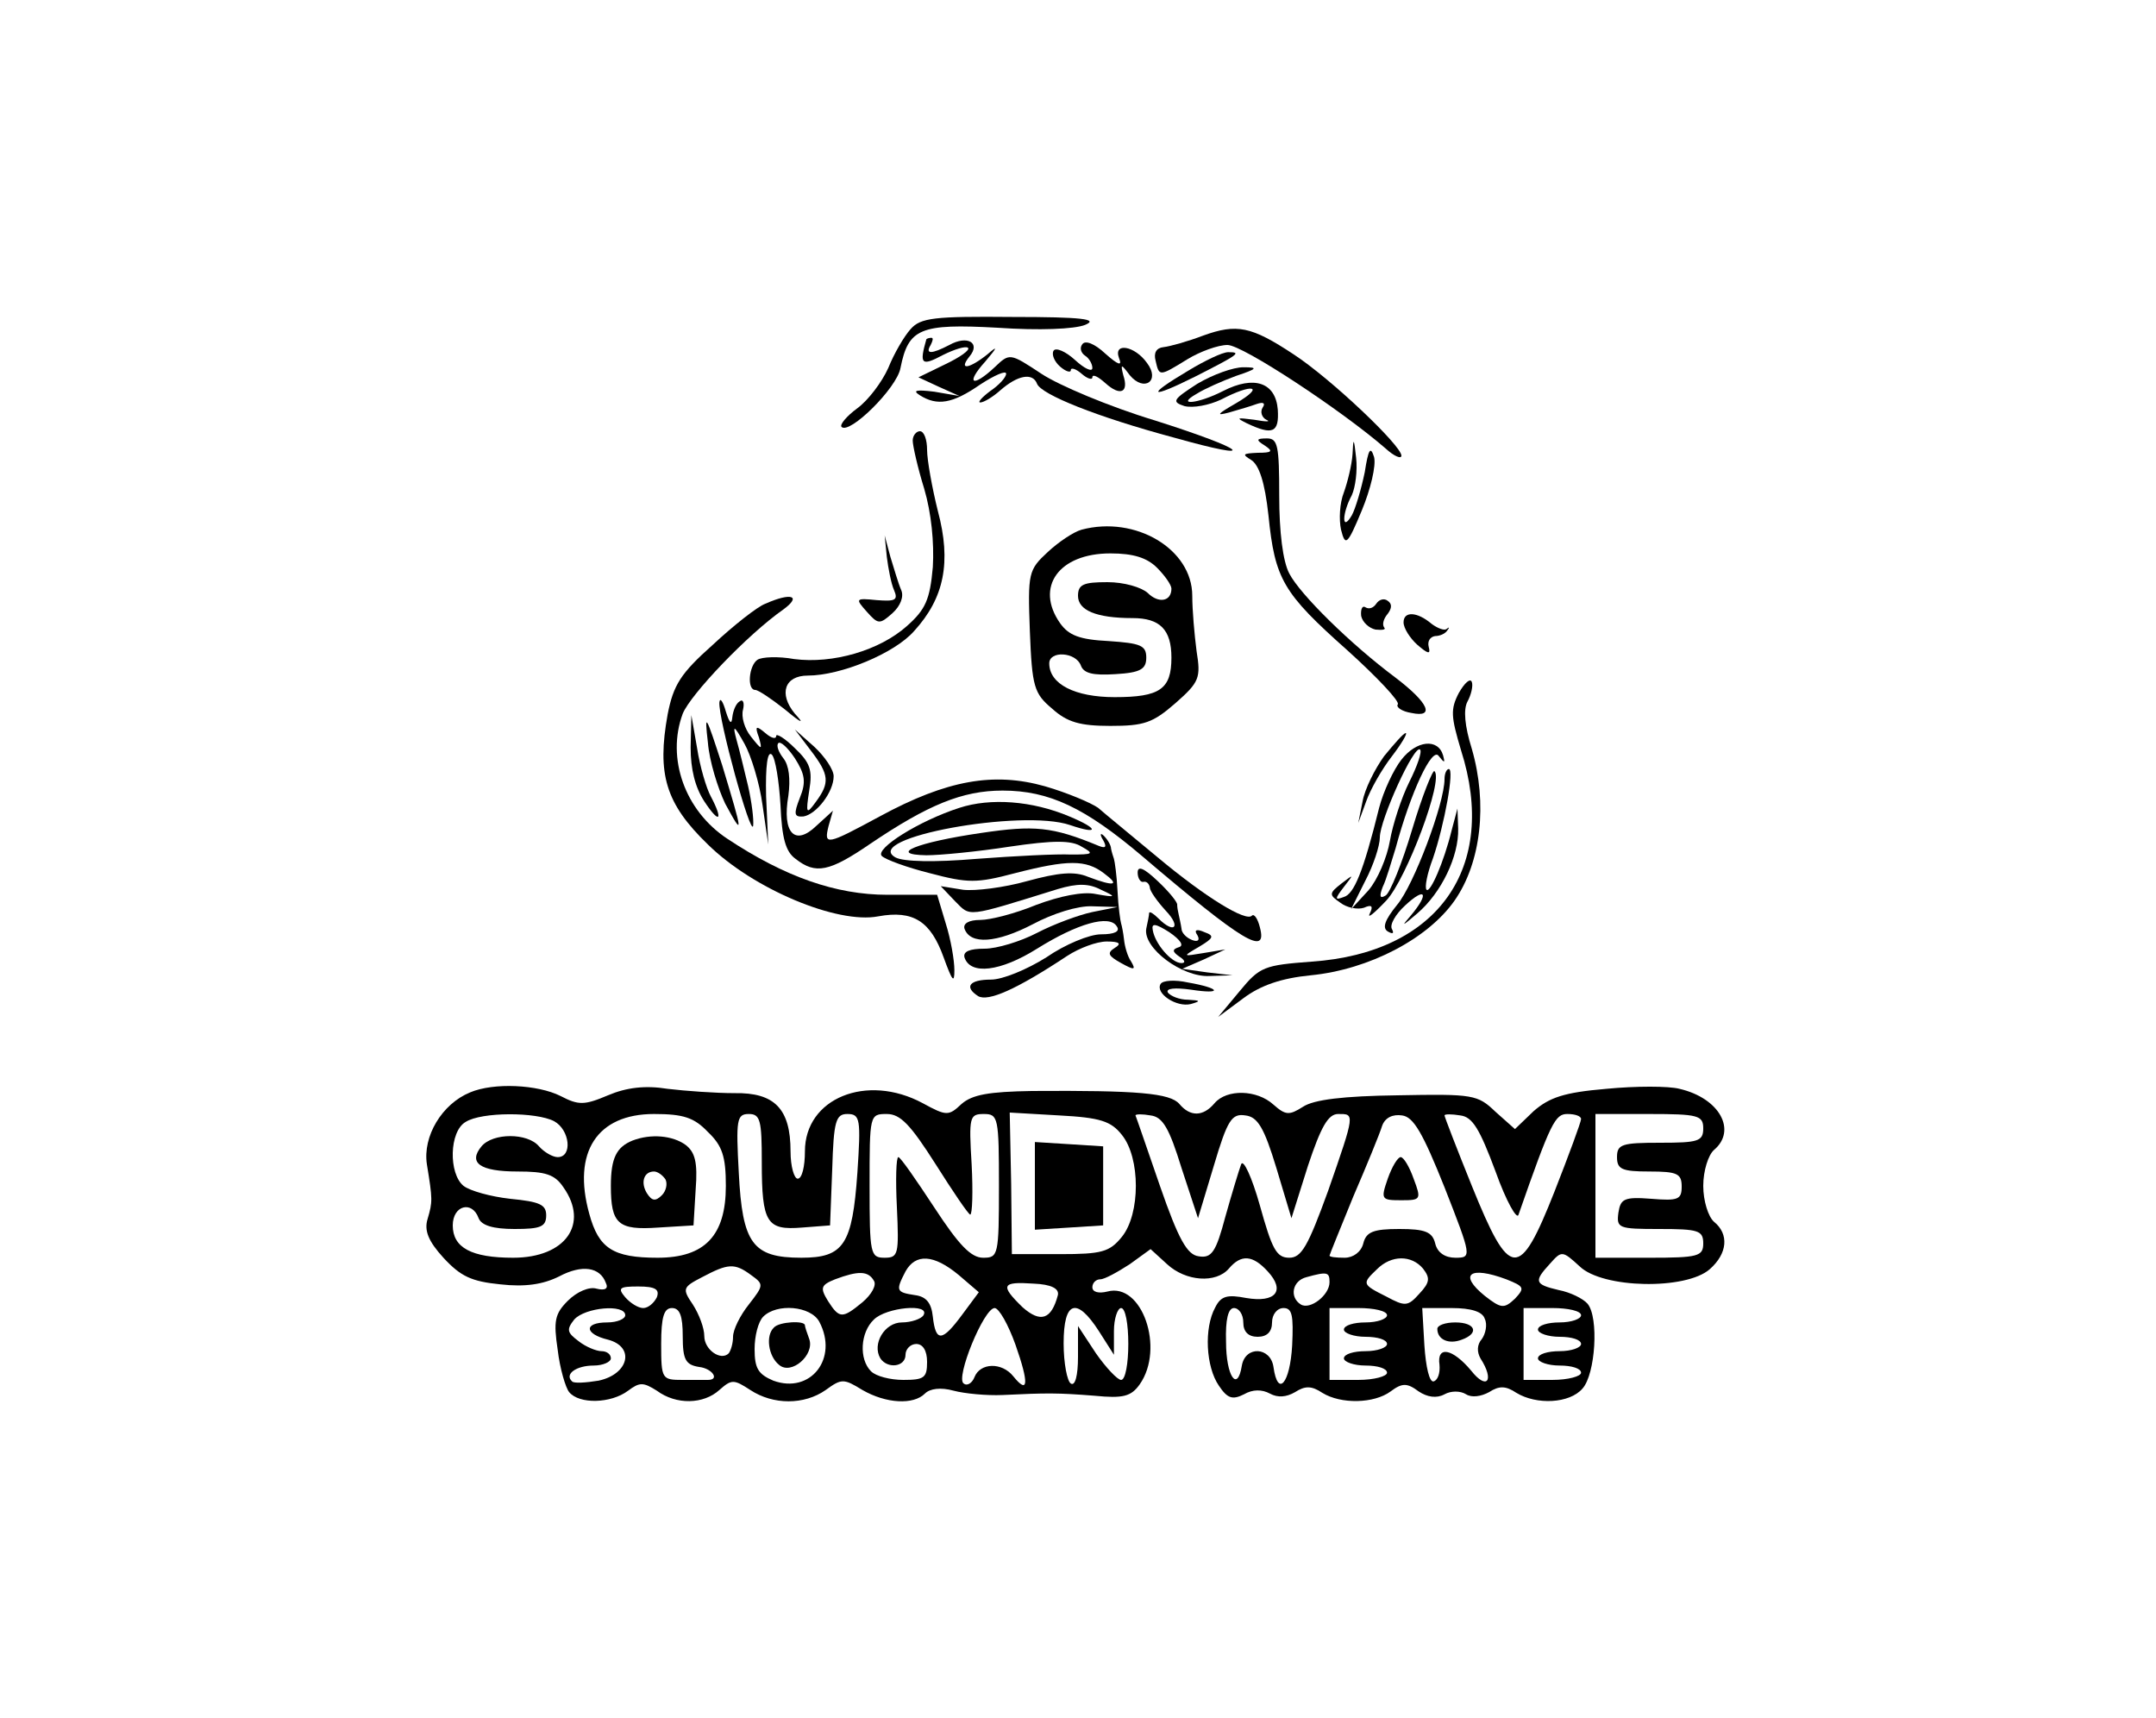 <?xml version="1.0" standalone="no"?>
<!DOCTYPE svg PUBLIC "-//W3C//DTD SVG 20010904//EN"
 "http://www.w3.org/TR/2001/REC-SVG-20010904/DTD/svg10.dtd">
<svg version="1.0" xmlns="http://www.w3.org/2000/svg"
 width="300pt" height="239pt" viewBox="0 0 300 239"
 preserveAspectRatio="xMidYMid meet">
<g transform="translate(0,239) scale(0.1,-0.1)"
fill="#000000" stroke="none">
<path d="M1267 1932 c-9 -10 -23 -34 -31 -54 -9 -20 -28 -45 -43 -56 -15 -11
-25 -23 -22 -26 11 -11 77 54 82 82 11 55 27 62 135 56 58 -4 107 -2 122 4 19
8 -4 11 -101 11 -109 1 -128 -1 -142 -17z"/>
<path d="M1674 1923 c-21 -8 -46 -15 -55 -16 -10 -1 -14 -8 -11 -19 5 -22 5
-22 44 2 18 11 43 20 56 20 21 0 159 -91 220 -144 12 -11 22 -15 22 -10 0 14
-98 107 -150 141 -59 39 -79 43 -126 26z"/>
<path d="M1289 1918 c-10 -35 -7 -38 23 -22 16 8 32 13 35 10 3 -3 -11 -13
-32 -23 l-37 -18 28 -13 29 -13 -35 6 c-25 3 -31 2 -20 -5 24 -15 45 -12 84
15 20 13 36 20 36 15 0 -5 -10 -16 -22 -24 -12 -9 -18 -16 -14 -16 5 0 18 8
28 17 24 21 45 25 51 9 6 -15 83 -46 191 -75 121 -34 102 -17 -27 24 -63 19
-134 49 -158 65 -44 29 -44 29 -65 9 -31 -29 -41 -23 -13 8 17 20 18 23 3 10
-25 -20 -41 -23 -25 -3 16 19 -3 30 -28 16 -25 -13 -34 -13 -26 0 3 6 4 10 1
10 -3 0 -6 -1 -7 -2z"/>
<path d="M1506 1911 c-4 -5 -2 -12 4 -16 5 -3 10 -11 10 -17 0 -6 -11 -1 -24
11 -13 12 -27 18 -30 13 -3 -5 1 -15 9 -22 8 -7 15 -9 15 -5 0 4 7 2 15 -5 8
-7 15 -9 15 -5 0 5 8 1 18 -8 21 -19 33 -13 25 11 -4 16 -3 16 9 0 20 -24 43
-8 24 17 -17 24 -47 29 -39 7 5 -12 -1 -10 -19 6 -15 14 -28 19 -32 13z"/>
<path d="M1653 1874 c-59 -35 -54 -40 10 -8 61 31 65 34 46 34 -8 0 -33 -12
-56 -26z"/>
<path d="M1666 1856 c-34 -22 -36 -25 -18 -31 12 -3 34 1 51 9 44 23 62 19 21
-5 -26 -15 -29 -18 -10 -13 14 4 31 9 39 12 9 3 12 1 8 -5 -4 -6 -1 -14 5 -17
7 -3 0 -3 -17 0 -24 3 -26 3 -10 -5 36 -17 45 -13 43 19 -3 38 -33 48 -76 26
-35 -18 -67 -21 -37 -4 11 7 36 18 55 25 30 10 31 12 10 12 -14 0 -42 -10 -64
-23z"/>
<path d="M1270 1777 c0 -7 7 -38 16 -67 10 -34 14 -75 12 -109 -4 -45 -10 -59
-36 -82 -38 -34 -103 -53 -157 -46 -22 4 -45 3 -51 -1 -12 -8 -15 -42 -3 -42
4 0 22 -12 41 -27 24 -20 28 -21 14 -6 -23 28 -14 53 18 53 46 0 121 31 148
62 42 46 52 96 33 167 -8 32 -15 71 -15 85 0 14 -4 26 -10 26 -5 0 -10 -6 -10
-13z"/>
<path d="M1760 1770 c12 -8 10 -10 -10 -10 -21 -1 -22 -2 -9 -10 11 -7 19 -31
24 -77 9 -89 20 -108 110 -188 41 -37 73 -71 70 -75 -3 -4 6 -10 19 -12 33 -7
24 14 -22 49 -63 47 -133 116 -148 145 -9 17 -14 58 -14 108 0 70 -2 80 -17
80 -15 0 -16 -2 -3 -10z"/>
<path d="M1882 1758 c-1 -15 -7 -39 -12 -53 -6 -15 -7 -38 -4 -52 6 -24 9 -21
29 27 12 29 20 62 17 74 -5 16 -8 11 -13 -21 -5 -24 -13 -51 -18 -60 -14 -24
-14 2 0 28 5 11 8 34 6 52 -3 28 -4 29 -5 5z"/>
<path d="M1505 1653 c-11 -3 -32 -17 -47 -31 -27 -25 -28 -29 -25 -110 3 -78
6 -87 31 -108 21 -19 39 -24 81 -24 47 0 59 4 91 32 33 29 35 35 29 72 -3 23
-6 57 -6 77 0 65 -79 112 -154 92z m105 -53 c11 -11 20 -24 20 -29 0 -18 -18
-21 -33 -6 -9 8 -33 15 -56 15 -33 0 -41 -3 -41 -19 0 -20 25 -31 76 -31 38 0
54 -16 54 -55 0 -44 -16 -55 -79 -55 -55 0 -91 18 -91 47 0 18 37 16 44 -3 4
-11 17 -14 48 -12 35 2 43 7 43 23 0 17 -8 20 -52 23 -41 2 -56 8 -68 25 -35
50 -2 97 70 97 32 0 51 -6 65 -20z"/>
<path d="M1234 1615 c2 -16 6 -37 10 -46 6 -14 2 -16 -24 -14 -30 3 -30 2 -14
-16 16 -18 18 -18 36 -2 11 10 16 23 12 32 -4 9 -10 30 -15 46 l-8 30 3 -30z"/>
<path d="M1065 1550 c-11 -4 -44 -30 -73 -57 -45 -40 -55 -56 -63 -97 -15 -83
-3 -124 56 -181 63 -62 180 -111 237 -100 49 9 73 -7 91 -57 12 -33 15 -37 15
-18 0 14 -5 43 -12 65 l-12 40 -69 0 c-72 0 -143 25 -223 78 -59 39 -85 112
-62 174 11 27 90 110 140 145 26 19 11 24 -25 8z"/>
<path d="M1915 1550 c-4 -6 -10 -8 -15 -5 -4 3 -7 -2 -6 -12 2 -9 11 -17 20
-19 10 -1 15 0 12 3 -3 4 -1 12 5 19 6 8 6 14 0 18 -5 4 -12 2 -16 -4z"/>
<path d="M1953 1524 c0 -8 9 -22 19 -31 15 -13 19 -14 16 -3 -2 8 2 14 9 15 6
0 14 3 17 8 3 4 3 5 -1 2 -3 -3 -13 1 -21 7 -20 17 -39 18 -39 2z"/>
<path d="M2030 1426 c-12 -23 -11 -33 3 -80 52 -163 -32 -282 -208 -294 -66
-5 -72 -7 -100 -41 l-30 -36 35 26 c24 18 53 28 94 32 81 8 163 51 200 104 37
53 46 135 24 211 -10 32 -12 55 -6 66 5 9 8 22 6 27 -2 6 -10 -1 -18 -15z"/>
<path d="M1001 1413 c-2 -22 44 -189 47 -172 1 9 -2 33 -7 55 -5 21 -12 50
-16 64 -6 22 -4 22 11 -5 9 -16 21 -55 25 -85 l8 -55 -3 67 c-1 43 2 64 8 58
5 -5 10 -37 12 -70 2 -46 7 -65 21 -75 28 -22 47 -18 104 21 80 54 128 74 184
74 65 0 115 -24 194 -91 142 -121 175 -140 164 -99 -3 12 -8 19 -11 16 -8 -9
-64 25 -131 81 -36 30 -74 61 -83 69 -10 7 -43 21 -74 30 -71 20 -136 9 -230
-42 -74 -40 -78 -41 -71 -13 l6 21 -23 -21 c-30 -29 -48 -10 -39 42 3 23 1 42
-7 52 -7 9 -10 18 -7 21 3 3 13 -6 23 -21 14 -22 16 -33 7 -55 -9 -23 -8 -27
5 -26 18 3 42 34 42 56 0 9 -12 27 -27 41 l-27 24 22 -29 c26 -34 27 -45 7
-72 -13 -18 -14 -16 -9 16 5 29 1 39 -20 59 -14 14 -26 21 -26 17 0 -5 -7 -3
-15 4 -13 11 -15 10 -9 -6 5 -18 4 -18 -11 1 -9 11 -14 28 -11 38 2 9 0 15 -5
11 -5 -3 -9 -13 -10 -22 -1 -11 -4 -8 -9 8 -4 14 -8 20 -9 13z"/>
<path d="M985 1357 c2 -26 14 -64 24 -85 26 -48 25 -43 -4 53 -23 71 -25 75
-20 32z"/>
<path d="M961 1350 c0 -30 6 -55 19 -75 21 -32 27 -27 9 7 -6 11 -15 41 -19
67 l-8 46 -1 -45z"/>
<path d="M1926 1338 c-13 -18 -27 -46 -30 -63 l-6 -30 11 30 c6 17 22 45 36
63 13 17 22 32 19 32 -3 0 -16 -15 -30 -32z"/>
<path d="M1950 1333 c-11 -14 -25 -44 -31 -67 -22 -89 -35 -120 -49 -124 -13
-5 -13 -3 0 14 14 18 14 18 -3 5 -18 -14 -18 -16 -2 -27 9 -7 24 -10 33 -7 11
5 13 2 8 -8 -4 -8 6 0 23 18 28 30 80 168 67 180 -2 3 -17 -34 -31 -81 -14
-47 -31 -89 -37 -92 -8 -5 -9 -1 -4 12 5 10 12 35 18 54 21 78 51 142 60 128
8 -10 9 -10 6 1 -7 24 -37 21 -58 -6z m11 -31 c-11 -22 -23 -59 -27 -82 -4
-23 -17 -54 -30 -69 l-24 -26 20 40 c11 21 20 48 20 60 0 24 48 130 56 122 3
-3 -4 -23 -15 -45z"/>
<path d="M2010 1306 c0 -34 -43 -148 -66 -175 -17 -21 -21 -32 -13 -37 7 -4 9
-3 6 3 -4 6 5 21 18 33 29 27 34 17 8 -14 -14 -16 -12 -15 9 3 34 29 58 80 57
118 l-1 28 -8 -30 c-11 -45 -30 -88 -35 -83 -3 3 1 23 9 44 16 47 30 124 22
124 -3 0 -6 -6 -6 -14z"/>
<path d="M1335 1266 c-56 -18 -118 -57 -108 -67 5 -5 35 -16 67 -24 53 -14 65
-14 118 0 74 19 99 19 124 0 23 -17 15 -19 -22 -5 -19 8 -41 6 -85 -6 -32 -9
-72 -14 -89 -12 l-31 5 20 -21 c22 -22 14 -23 143 17 27 8 43 8 60 -1 22 -10
21 -11 -7 -6 -18 4 -51 -3 -83 -15 -29 -12 -64 -21 -78 -21 -16 0 -24 -5 -22
-12 8 -23 45 -20 95 6 28 15 63 26 83 25 l35 -1 -35 -7 c-19 -4 -54 -17 -77
-29 -23 -12 -56 -22 -73 -22 -21 0 -30 -4 -28 -12 8 -25 50 -20 101 12 56 35
101 48 111 31 5 -7 -3 -11 -22 -11 -16 0 -50 -14 -76 -32 -27 -17 -61 -31 -77
-31 -30 0 -38 -10 -18 -23 14 -8 53 9 124 56 17 11 41 20 55 20 18 0 21 -3 11
-9 -11 -7 -9 -11 9 -21 18 -10 21 -10 14 2 -5 7 -9 21 -10 31 -1 9 -3 19 -4
22 -1 3 -4 23 -5 45 -1 22 -4 42 -5 45 -1 3 -3 9 -4 14 0 5 -5 13 -10 18 -5 5
-6 2 -1 -6 5 -9 4 -12 -6 -8 -65 27 -90 29 -164 18 -89 -13 -131 -30 -76 -31
19 0 71 5 116 12 61 9 86 9 100 0 18 -10 16 -11 -15 -11 -19 1 -78 -2 -131 -6
-59 -5 -102 -4 -113 2 -48 27 176 68 243 45 41 -14 40 -5 -1 12 -52 22 -110
26 -153 12z"/>
<path d="M1583 1176 c0 -8 4 -14 8 -13 4 1 8 -2 9 -8 0 -5 11 -20 22 -32 22
-23 12 -33 -10 -11 -7 7 -12 10 -13 8 0 -3 -2 -13 -4 -22 -5 -27 50 -68 88
-66 l32 1 -35 4 -35 5 30 13 30 14 -30 -5 c-30 -5 -30 -5 -6 9 20 12 21 15 7
20 -11 5 -15 3 -10 -4 4 -7 1 -10 -7 -7 -8 3 -15 10 -15 16 -1 7 -3 15 -4 20
-1 4 -2 10 -2 13 1 3 -11 18 -27 33 -19 18 -28 22 -28 12z m57 -104 c-9 -3 -9
-6 1 -13 8 -5 9 -9 3 -9 -14 0 -37 27 -40 46 -2 10 4 9 23 -3 16 -11 21 -19
13 -21z"/>
<path d="M1615 1021 c-8 -13 22 -33 42 -28 14 4 14 5 -4 6 -12 0 -24 5 -28 10
-3 6 10 7 32 4 45 -7 42 2 -4 10 -18 4 -35 3 -38 -2z"/>
<path d="M654 870 c-39 -16 -66 -61 -60 -100 8 -49 8 -52 1 -76 -5 -16 1 -31
22 -54 24 -26 39 -33 79 -37 35 -4 60 0 82 11 32 17 57 13 65 -9 4 -8 -1 -11
-13 -8 -10 3 -27 -4 -40 -17 -18 -18 -20 -28 -14 -68 3 -26 11 -53 16 -59 14
-17 58 -16 82 2 16 12 21 12 40 0 27 -20 65 -19 87 1 17 15 20 15 43 0 32 -21
75 -21 105 0 22 16 25 16 51 0 33 -19 71 -21 87 -5 7 7 22 9 40 4 15 -4 46 -7
68 -6 62 3 77 3 128 -1 40 -4 51 -1 63 16 35 50 3 142 -45 129 -12 -3 -21 -1
-21 6 0 6 5 11 11 11 6 0 24 10 41 21 l29 21 23 -21 c26 -24 68 -27 86 -6 17
20 33 19 54 -4 25 -27 11 -44 -30 -37 -26 5 -35 3 -43 -13 -16 -29 -13 -83 5
-109 12 -18 19 -20 35 -12 12 7 25 7 36 1 11 -6 23 -5 35 2 14 9 23 9 38 -1
26 -16 72 -15 95 2 16 12 23 12 39 0 12 -8 25 -10 36 -4 9 5 22 5 30 0 8 -5
21 -3 32 3 14 9 23 9 38 -1 28 -17 74 -15 92 6 18 20 23 99 7 118 -6 7 -24 16
-40 19 -34 8 -35 12 -12 37 16 18 17 18 41 -4 32 -31 148 -33 181 -4 25 22 27
49 6 66 -8 7 -15 29 -15 50 0 21 7 43 15 50 32 27 8 72 -48 85 -15 4 -61 4
-102 0 -59 -5 -79 -12 -101 -31 l-26 -25 -27 24 c-25 24 -31 25 -136 23 -76
-1 -117 -6 -132 -16 -19 -12 -24 -12 -41 3 -23 21 -65 22 -82 2 -16 -19 -34
-19 -49 -1 -13 15 -58 19 -205 18 -60 -1 -83 -5 -98 -18 -18 -17 -21 -17 -54
1 -78 42 -164 7 -164 -67 0 -21 -4 -38 -10 -38 -5 0 -10 17 -10 38 0 59 -22
82 -78 81 -26 0 -68 3 -93 6 -31 5 -57 2 -83 -9 -33 -14 -41 -14 -66 -1 -32
16 -93 19 -126 5z m117 -40 c22 -12 26 -50 5 -50 -7 0 -19 7 -26 15 -16 19
-64 19 -80 0 -19 -23 -2 -35 50 -35 39 0 52 -4 64 -22 36 -51 3 -98 -70 -98
-58 0 -84 14 -84 45 0 28 27 35 36 10 4 -10 20 -15 50 -15 36 0 44 3 44 19 0
15 -9 19 -50 23 -27 3 -56 11 -65 18 -21 17 -20 76 3 89 22 14 98 14 123 1z
m214 -15 c20 -19 25 -34 25 -75 0 -69 -29 -100 -95 -100 -62 0 -82 13 -95 61
-24 86 11 139 90 139 41 0 56 -5 75 -25z m75 -42 c0 -85 7 -95 56 -91 l39 3 3
78 c2 67 5 77 21 77 18 0 19 -7 14 -82 -7 -100 -19 -118 -78 -118 -68 0 -82
20 -87 118 -4 74 -3 82 14 82 16 0 18 -9 18 -67z m242 -3 c24 -38 45 -69 48
-70 3 0 4 32 2 70 -4 66 -3 70 17 70 20 0 21 -5 21 -100 0 -97 -1 -100 -22
-100 -17 0 -34 18 -68 70 -25 38 -47 70 -50 70 -3 0 -4 -31 -2 -70 3 -65 2
-70 -17 -70 -20 0 -21 5 -21 100 0 99 0 100 24 100 19 0 33 -15 68 -70z m259
41 c26 -32 26 -110 0 -142 -17 -21 -28 -24 -86 -24 l-67 0 -1 98 -2 99 69 -4
c57 -3 72 -8 87 -27z m83 -46 l23 -70 22 73 c19 64 25 73 44 70 17 -2 26 -17
43 -73 l21 -70 23 73 c18 54 28 72 42 72 23 0 24 2 -14 -107 -28 -77 -37 -93
-54 -93 -18 0 -24 12 -41 73 -11 39 -23 65 -26 57 -3 -8 -13 -41 -22 -73 -13
-49 -19 -58 -37 -55 -16 2 -28 23 -54 98 -18 52 -33 96 -34 98 0 2 10 2 21 0
17 -2 26 -18 43 -73z m366 -27 c38 -97 38 -98 15 -98 -14 0 -25 7 -28 20 -4
16 -14 20 -50 20 -36 0 -46 -4 -50 -20 -3 -12 -14 -20 -26 -20 -12 0 -21 1
-21 3 0 1 15 38 33 82 19 44 37 88 40 98 4 12 15 17 28 15 16 -2 29 -25 59
-100z m71 22 c15 -42 30 -68 32 -60 45 129 51 140 68 140 11 0 19 -3 19 -7 0
-4 -17 -50 -37 -101 -49 -124 -62 -123 -115 8 -21 52 -38 96 -38 98 0 2 10 2
22 0 17 -2 27 -19 49 -78z m289 60 c0 -18 -7 -20 -60 -20 -53 0 -60 -2 -60
-20 0 -17 7 -20 45 -20 39 0 45 -3 45 -21 0 -18 -5 -20 -42 -17 -38 3 -43 0
-46 -19 -3 -22 0 -23 57 -23 54 0 61 -2 61 -20 0 -18 -7 -20 -75 -20 l-75 0 0
100 0 100 75 0 c68 0 75 -2 75 -20z m-1036 -204 l28 -24 -23 -31 c-28 -38 -37
-39 -41 -3 -2 19 -9 28 -25 30 -26 4 -27 6 -13 33 14 25 39 24 74 -5z m646 9
c10 -13 10 -19 -5 -35 -16 -18 -20 -18 -46 -4 -34 17 -34 18 -13 38 20 20 48
20 64 1z m-935 -9 c18 -13 18 -14 -3 -41 -12 -15 -22 -35 -22 -45 0 -9 -3 -19
-6 -23 -11 -11 -34 5 -34 24 0 11 -7 30 -16 44 -15 22 -14 24 13 38 36 19 45
20 68 3z m171 -8 c4 -6 -3 -19 -16 -30 -28 -23 -32 -23 -48 2 -11 18 -10 22
10 30 32 12 46 12 54 -2z m634 -2 c0 -18 -27 -39 -40 -31 -16 10 -12 33 8 38
29 8 32 7 32 -7z m246 4 c25 -10 26 -12 12 -27 -15 -14 -19 -14 -42 4 -37 30
-21 42 30 23z m-624 -22 c-9 -34 -24 -39 -49 -17 -32 31 -29 36 15 33 25 -1
36 -7 34 -16z m-558 -3 c-4 -8 -12 -15 -19 -15 -7 0 -18 7 -25 15 -11 13 -8
15 18 15 24 0 30 -4 26 -15z m-44 -25 c0 -5 -11 -10 -25 -10 -33 0 -32 -16 1
-24 38 -10 29 -48 -13 -57 -18 -3 -35 -4 -37 -1 -11 10 6 22 30 22 13 0 24 5
24 10 0 6 -6 10 -13 10 -7 0 -22 6 -32 14 -16 12 -17 16 -6 30 15 17 71 22 71
6z m80 -29 c0 -33 4 -40 23 -43 18 -2 29 -18 12 -18 -3 0 -18 0 -35 0 -29 0
-30 1 -30 50 0 38 4 50 15 50 11 0 15 -11 15 -39z m190 20 c27 -51 -12 -101
-64 -82 -21 9 -26 17 -26 44 0 18 5 38 12 45 19 19 66 15 78 -7z m145 9 c-3
-5 -17 -10 -30 -10 -24 0 -42 -30 -30 -50 10 -15 35 -12 35 5 0 8 7 15 15 15
9 0 15 -9 15 -25 0 -22 -4 -25 -33 -25 -18 0 -38 5 -45 12 -17 17 -15 54 4 72
17 17 79 23 69 6z m128 -41 c19 -54 18 -70 -3 -44 -16 20 -46 19 -54 -1 -3 -8
-10 -13 -15 -9 -12 7 28 105 43 105 6 0 19 -23 29 -51z m116 19 l21 -33 0 33
c0 17 5 32 10 32 6 0 10 -22 10 -50 0 -27 -4 -50 -10 -50 -5 0 -21 17 -35 37
l-25 38 0 -43 c0 -26 -4 -41 -10 -37 -5 3 -10 28 -10 56 0 59 18 65 49 17z
m201 12 c0 -13 7 -20 20 -20 13 0 20 7 20 20 0 11 7 20 16 20 12 0 14 -10 12
-52 -3 -53 -20 -73 -26 -30 -4 28 -39 30 -44 2 -6 -38 -22 -15 -22 33 -1 31 3
47 11 47 7 0 13 -9 13 -20z m200 10 c0 -5 -13 -10 -30 -10 -16 0 -30 -4 -30
-10 0 -5 14 -10 30 -10 17 0 30 -4 30 -10 0 -5 -13 -10 -30 -10 -16 0 -30 -4
-30 -10 0 -5 14 -10 30 -10 17 0 30 -4 30 -10 0 -5 -18 -10 -40 -10 l-40 0 0
50 0 50 40 0 c22 0 40 -4 40 -10z m136 -5 c4 -8 1 -21 -4 -28 -7 -8 -7 -18 -2
-27 20 -31 9 -45 -13 -17 -26 31 -48 35 -44 8 1 -11 -2 -21 -8 -23 -6 -2 -11
20 -13 50 l-3 52 41 0 c27 0 43 -5 46 -15z m134 5 c0 -5 -13 -10 -30 -10 -16
0 -30 -4 -30 -10 0 -5 14 -10 30 -10 17 0 30 -4 30 -10 0 -5 -13 -10 -30 -10
-16 0 -30 -4 -30 -10 0 -5 14 -10 30 -10 17 0 30 -4 30 -10 0 -5 -18 -10 -40
-10 l-40 0 0 50 0 50 40 0 c22 0 40 -4 40 -10z"/>
<path d="M880 803 c-22 -9 -30 -24 -30 -63 0 -53 10 -62 66 -58 l49 3 3 50 c3
38 -1 52 -14 62 -18 13 -48 16 -74 6z m46 -54 c3 -6 1 -16 -5 -22 -9 -9 -14
-8 -21 3 -9 15 -4 30 10 30 5 0 12 -5 16 -11z"/>
<path d="M1440 740 l0 -61 48 3 47 3 0 55 0 55 -47 3 -48 3 0 -61z"/>
<path d="M1931 750 c-10 -29 -9 -30 19 -30 27 0 28 1 17 30 -6 17 -14 30 -18
30 -4 0 -12 -13 -18 -30z"/>
<path d="M1077 543 c-12 -11 -8 -40 7 -52 17 -15 50 14 42 36 -3 8 -6 17 -6
19 0 7 -36 5 -43 -3z"/>
<path d="M2000 541 c0 -15 16 -22 34 -15 25 9 19 24 -9 24 -14 0 -25 -4 -25
-9z"/>
</g>
</svg>
